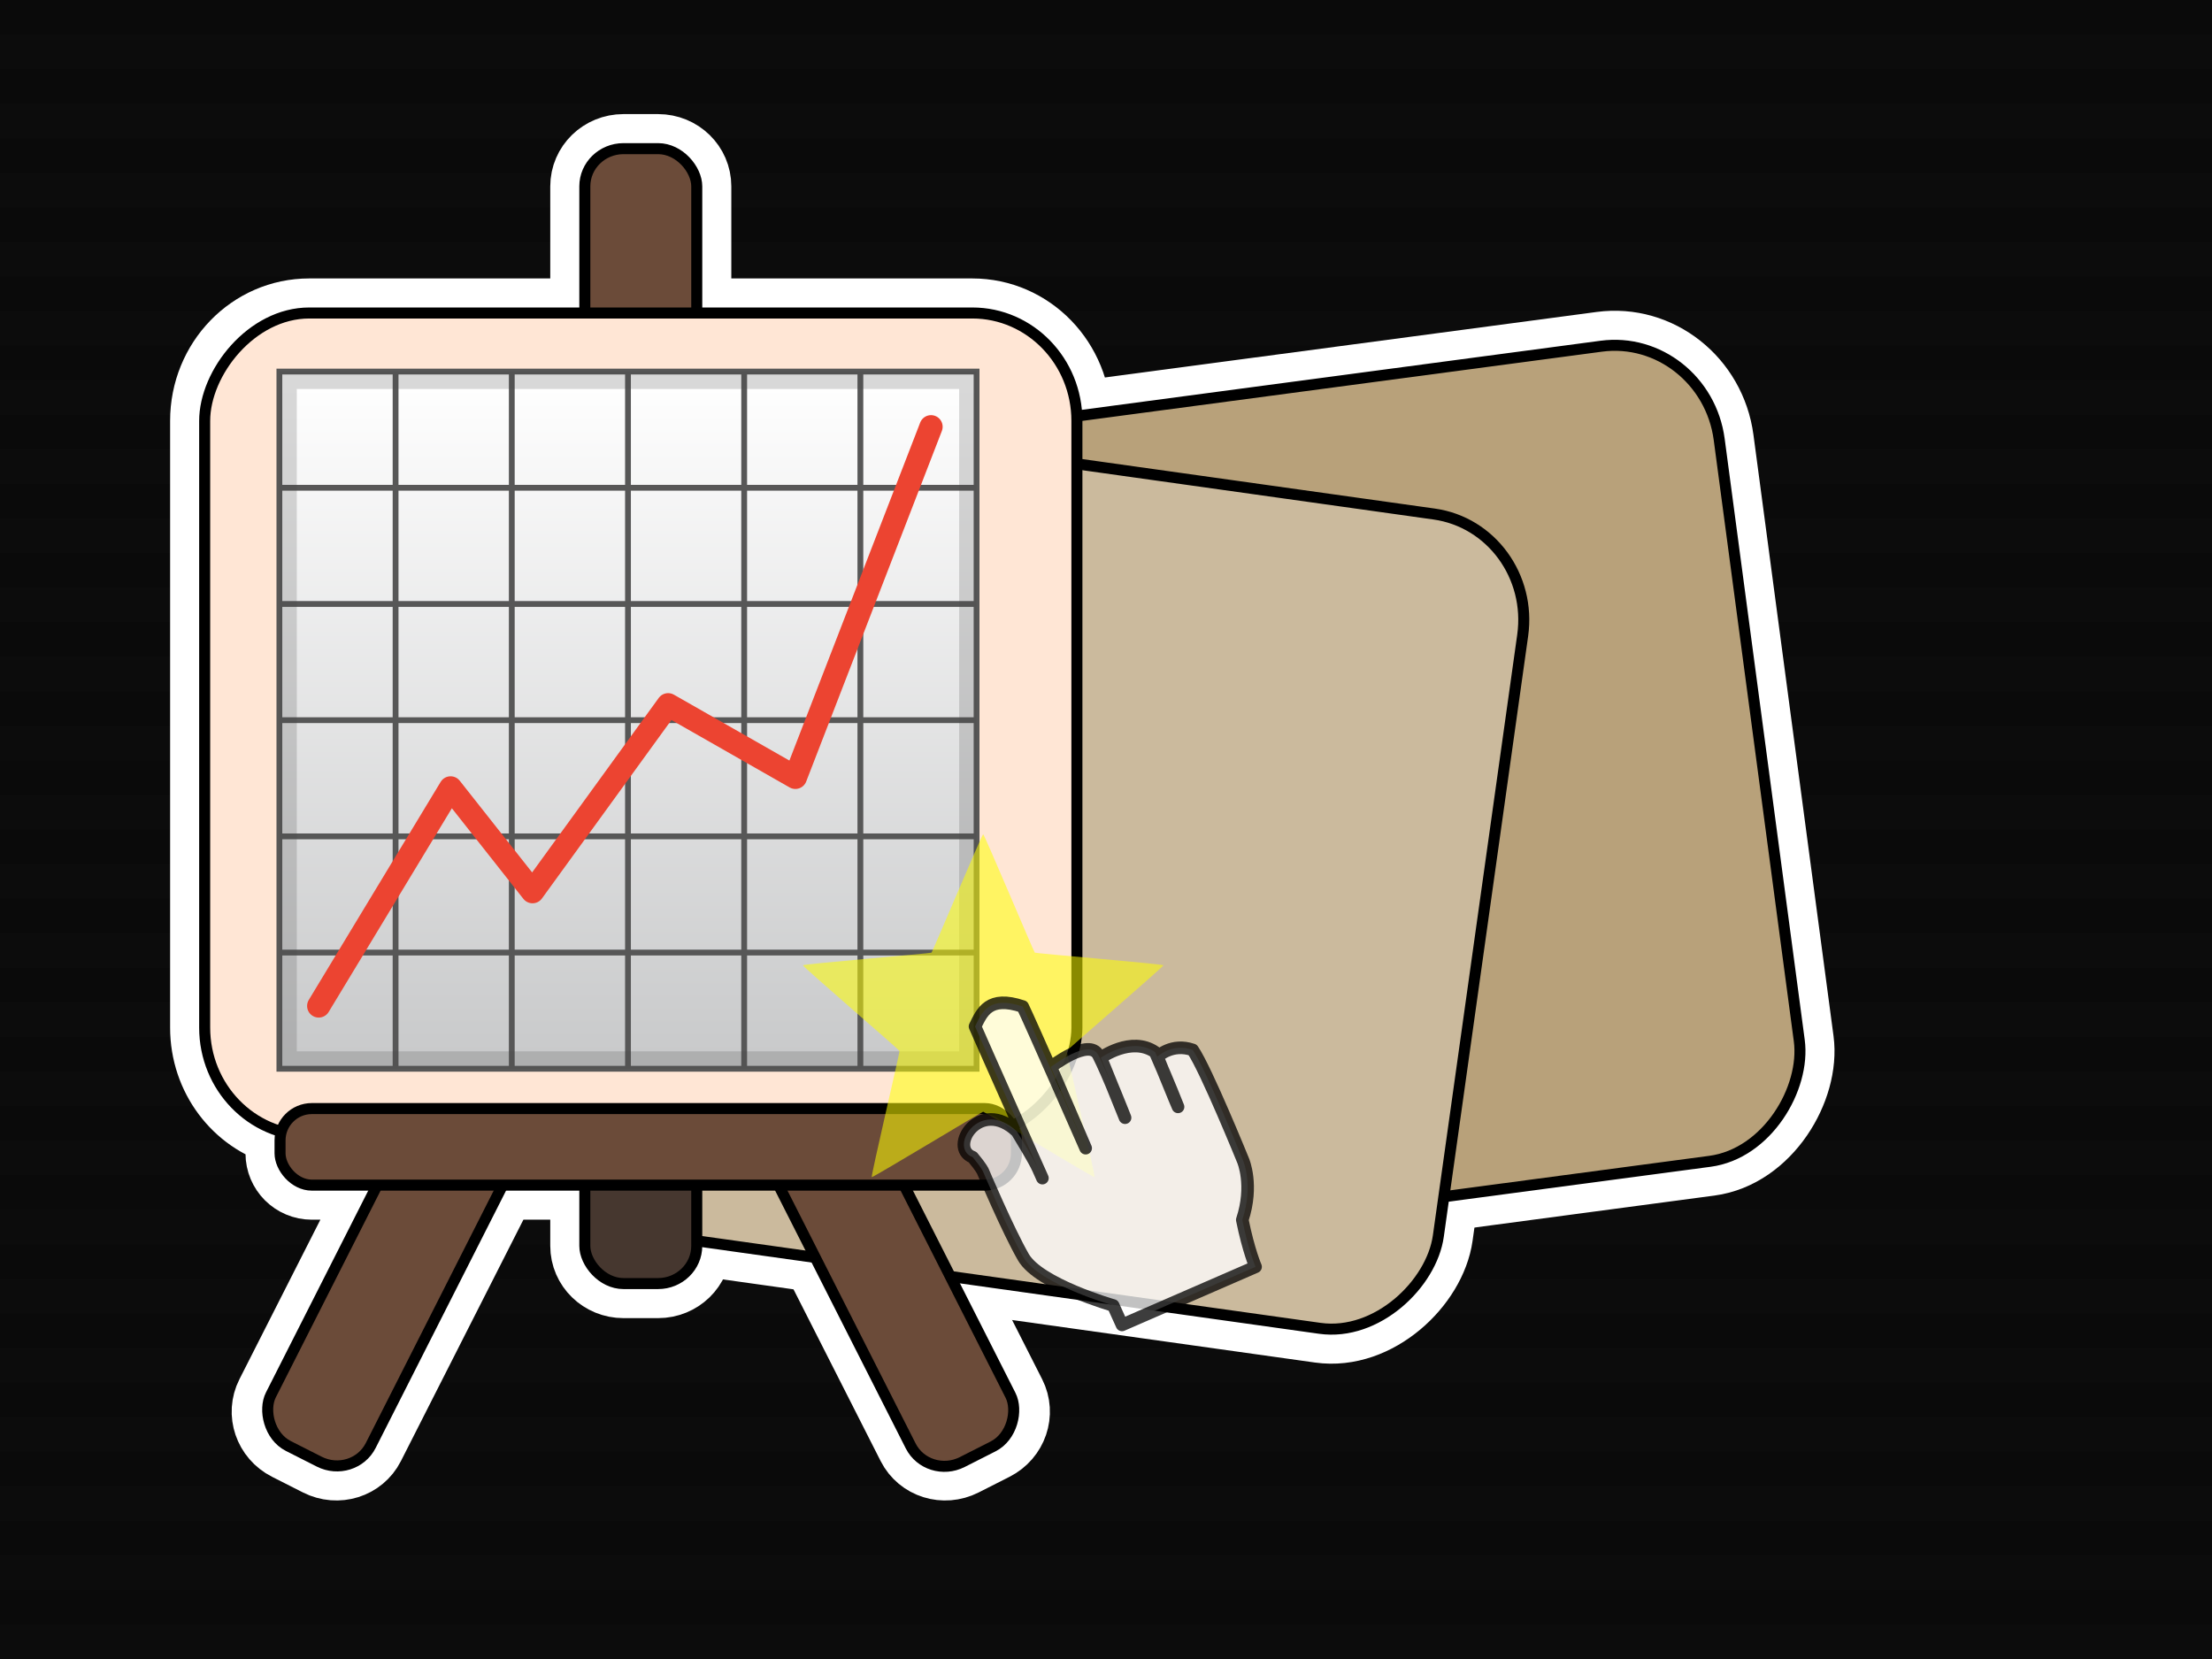 <?xml version="1.0" encoding="UTF-8" standalone="no"?>
<!-- Created with Inkscape (http://www.inkscape.org/) -->

<svg
   xmlns:dc="http://purl.org/dc/elements/1.1/"
   xmlns:cc="http://creativecommons.org/ns#"
   xmlns:rdf="http://www.w3.org/1999/02/22-rdf-syntax-ns#"
   xmlns:svg="http://www.w3.org/2000/svg"
   xmlns="http://www.w3.org/2000/svg"
   xmlns:sodipodi="http://sodipodi.sourceforge.net/DTD/sodipodi-0.dtd"
   xmlns:inkscape="http://www.inkscape.org/namespaces/inkscape"
   version="1.0"
   width="100%"
   height="100%"
   viewBox="0 0 640 480"
   id="svg2"
   inkscape:version="0.91 r13725"
   sodipodi:docname="impress.svg">
  <rect x="0" y="0" width="640" height="480" fill="#333333" stroke="none"/>
  <sodipodi:namedview
     pagecolor="#ffffff"
     bordercolor="#666666"
     borderopacity="1"
     objecttolerance="10"
     gridtolerance="10"
     guidetolerance="10"
     inkscape:pageopacity="0"
     inkscape:pageshadow="2"
     inkscape:window-width="984"
     inkscape:window-height="650"
     id="namedview35"
     showgrid="false"
     inkscape:zoom="0.53382999"
     inkscape:cx="364.89207"
     inkscape:cy="182.99152"
     inkscape:window-x="217"
     inkscape:window-y="75"
     inkscape:window-maximized="0"
     inkscape:current-layer="svg2" />
  <defs
     id="defs4">
    <linearGradient
       gradientTransform="matrix(1.681,0,0,1.681,74.11,100.782)"
       id="SVGID_1_"
       gradientUnits="userSpaceOnUse"
       x1="64"
       x2="64"
       y1="4.378"
       y2="123.545">
      <stop
         offset="0"
         style="stop-color:#FFFFFF"
         id="stop8" />
      <stop
         offset="1"
         style="stop-color:#C8C9CA"
         id="stop10" />
    </linearGradient>
  </defs>
  <g
     style="opacity:0.8"
     id="splashbg">
    <rect
       x="0"
       y="0"
       width="640"
       height="480"
       style="fill:black;fill-opacity:0.95;"
       id="rect5" />
    <path
       d="M 0 0 L 0 10 L 640 10 L 640 0 L 0 0 z M 0 20 L 0 30 L 640 30 L 640 20 L 0 20 z M 0 40 L 0 50 L 640 50 L 640 40 L 0 40 z M 0 60 L 0 70 L 640 70 L 640 60 L 0 60 z M 0 80 L 0 90 L 640 90 L 640 80 L 0 80 z M 0 100 L 0 110 L 640 110 L 640 100 L 0 100 z M 0 120 L 0 130 L 640 130 L 640 120 L 0 120 z M 0 140 L 0 150 L 640 150 L 640 140 L 0 140 z M 0 160 L 0 170 L 640 170 L 640 160 L 0 160 z M 0 180 L 0 190 L 640 190 L 640 180 L 0 180 z M 0 200 L 0 210 L 640 210 L 640 200 L 0 200 z M 0 220 L 0 230 L 640 230 L 640 220 L 0 220 z M 0 240 L 0 250 L 640 250 L 640 240 L 0 240 z M 0 260 L 0 270 L 640 270 L 640 260 L 0 260 z M 0 280 L 0 290 L 640 290 L 640 280 L 0 280 z M 0 300 L 0 310 L 640 310 L 640 300 L 0 300 z M 0 320 L 0 330 L 640 330 L 640 320 L 0 320 z M 0 340 L 0 350 L 640 350 L 640 340 L 0 340 z M 0 360 L 0 370 L 640 370 L 640 360 L 0 360 z M 0 380 L 0 390 L 640 390 L 640 380 L 0 380 z M 0 400 L 0 410 L 640 410 L 640 400 L 0 400 z M 0 420 L 0 430 L 640 430 L 640 420 L 0 420 z M 0 440 L 0 450 L 640 450 L 640 440 L 0 440 z M 0 460 L 0 470 L 640 470 L 640 460 L 0 460 z "
       style="fill:black;"
       id="path7" />
  </g>
  <rect
     transform="matrix(-0.991,0.132,0.132,0.991,0,0)"
     ry="31.221"
     rx="30.264"
     y="160.502"
     x="-476.394"
     height="237.979"
     width="252.363"
     id="rect4247"
     style="color:#000000;display:inline;overflow:visible;visibility:visible;fill:none;fill-opacity:1;fill-rule:evenodd;stroke:#ffffff;stroke-width:20;stroke-linecap:round;stroke-linejoin:round;stroke-miterlimit:4;stroke-dasharray:none;stroke-dashoffset:0;stroke-opacity:1;marker:none;enable-background:accumulate" />
  <rect
     style="color:#000000;display:inline;overflow:visible;visibility:visible;fill:none;fill-opacity:1;fill-rule:evenodd;stroke:#ffffff;stroke-width:20;stroke-linecap:round;stroke-linejoin:round;stroke-miterlimit:4;stroke-dasharray:none;stroke-dashoffset:0;stroke-opacity:1;marker:none;enable-background:accumulate"
     id="rect4232"
     width="252.363"
     height="237.979"
     x="-461.974"
     y="89.613"
     rx="30.264"
     ry="31.221"
     transform="matrix(-0.99,-0.139,-0.139,0.99,0,0)" />
  <path
     inkscape:connector-curvature="0"
     style="color:#000000;display:inline;overflow:visible;visibility:visible;fill:none;fill-opacity:1;stroke:#ffffff;stroke-width:20;stroke-linecap:round;stroke-linejoin:round;stroke-miterlimit:4;stroke-dasharray:none;stroke-dashoffset:0;stroke-opacity:1;marker:none;enable-background:accumulate"
     d="m 180.391,43.01 c -6.195,0 -11.184,4.863 -11.184,10.904 l 0,36.645 -79.725,0 c -16.766,0 -30.264,13.924 -30.264,31.221 l 0,175.537 c 0,14.401 9.358,26.456 22.168,30.092 -0.23,0.806 -0.359,1.655 -0.359,2.537 l 0,3.748 c 0,5.097 4.104,9.201 9.203,9.201 l 18.752,0 -30.789,60.682 c -2.734,5.388 -0.488,11.982 5.037,14.783 l 8.936,4.529 c 5.525,2.802 12.174,0.72 14.908,-4.668 l 38.223,-75.326 23.91,0 0,17.576 c 0,6.041 4.988,10.904 11.184,10.904 l 10.02,0 c 6.195,0 11.182,-4.863 11.182,-10.904 l 0,-17.576 23.912,0 38.221,75.328 c 2.734,5.388 9.383,7.47 14.908,4.668 l 8.936,-4.531 c 5.525,-2.802 7.773,-9.395 5.039,-14.783 l -30.791,-60.682 23.062,0 c 5.099,0 9.203,-4.104 9.203,-9.201 l 0,-3.748 c 0,-1.397 -0.317,-2.713 -0.869,-3.896 10.819,-4.75 18.367,-15.798 18.367,-28.732 l 0,-175.537 c 0,-17.296 -13.497,-31.221 -30.264,-31.221 l -79.725,0 0,-36.645 c 0,-6.041 -4.986,-10.904 -11.182,-10.904 l -10.02,0 z"
     id="rect4195" />
  <rect
     style="color:#000000;display:inline;overflow:visible;visibility:visible;fill:#b8a17a;fill-opacity:1;fill-rule:evenodd;stroke:#000000;stroke-width:3.19;stroke-linecap:round;stroke-linejoin:round;stroke-miterlimit:4;stroke-dasharray:none;stroke-dashoffset:0;stroke-opacity:1;marker:none;enable-background:accumulate"
     id="rect4249"
     width="252.363"
     height="237.979"
     x="-476.394"
     y="160.502"
     rx="30.264"
     ry="31.221"
     transform="matrix(-0.991,0.132,0.132,0.991,0,0)" />
  <rect
     transform="matrix(-0.99,-0.139,-0.139,0.99,0,0)"
     ry="31.221"
     rx="30.264"
     y="89.613"
     x="-461.974"
     height="237.979"
     width="252.363"
     id="rect5793-3"
     style="color:#000000;display:inline;overflow:visible;visibility:visible;fill:#cbba9d;fill-opacity:1;fill-rule:evenodd;stroke:#000000;stroke-width:3.19;stroke-linecap:round;stroke-linejoin:round;stroke-miterlimit:4;stroke-dasharray:none;stroke-dashoffset:0;stroke-opacity:1;marker:none;enable-background:accumulate" />
  <rect
     ry="10.905"
     rx="11.183"
     y="233.36"
     x="169.207"
     height="138.015"
     width="32.385"
     id="rect4269"
     style="color:#000000;display:inline;overflow:visible;visibility:visible;fill:#46372f;fill-opacity:1;stroke:#000000;stroke-width:3.19;stroke-linecap:round;stroke-linejoin:round;stroke-miterlimit:4;stroke-dasharray:none;stroke-dashoffset:0;stroke-opacity:1;marker:none;enable-background:accumulate" />
  <rect
     ry="10.905"
     rx="11.182"
     y="197.464"
     x="252.344"
     height="138.024"
     width="32.382"
     id="rect4265"
     style="color:#000000;display:inline;overflow:visible;visibility:visible;fill:#6b4b39;fill-opacity:1;stroke:#000000;stroke-width:3.19;stroke-linecap:round;stroke-linejoin:round;stroke-miterlimit:4;stroke-dasharray:none;stroke-dashoffset:0;stroke-opacity:1;marker:none;enable-background:accumulate"
     transform="matrix(0.892,0.452,-0.452,0.892,0,0)" />
  <rect
     transform="matrix(-0.892,0.452,0.452,0.892,0,0)"
     style="color:#000000;display:inline;overflow:visible;visibility:visible;fill:#6b4b39;fill-opacity:1;stroke:#000000;stroke-width:3.19;stroke-linecap:round;stroke-linejoin:round;stroke-miterlimit:4;stroke-dasharray:none;stroke-dashoffset:0;stroke-opacity:1;marker:none;enable-background:accumulate"
     id="rect4267"
     width="32.382"
     height="138.024"
     x="-78.323"
     y="365.16"
     rx="11.182"
     ry="10.905" />
  <rect
     style="color:#000000;display:inline;overflow:visible;visibility:visible;fill:#6b4b39;fill-opacity:1;stroke:#000000;stroke-width:3.19;stroke-linecap:round;stroke-linejoin:round;stroke-miterlimit:4;stroke-dasharray:none;stroke-dashoffset:0;stroke-opacity:1;marker:none;enable-background:accumulate"
     id="rect4261"
     width="32.385"
     height="138.015"
     x="169.207"
     y="43.009"
     rx="11.183"
     ry="10.905" />
  <rect
     style="color:#000000;display:inline;overflow:visible;visibility:visible;fill:#ffe6d5;fill-opacity:1;fill-rule:evenodd;stroke:#000000;stroke-width:3.19;stroke-linecap:round;stroke-linejoin:round;stroke-miterlimit:4;stroke-dasharray:none;stroke-dashoffset:0;stroke-opacity:1;marker:none;enable-background:accumulate"
     id="rect5793"
     width="252.363"
     height="237.979"
     x="-311.581"
     y="90.558"
     rx="30.264"
     ry="31.221"
     transform="scale(-1,1)" />
  <rect
     style="color:#000000;display:inline;overflow:visible;visibility:visible;fill:#6b4b39;fill-opacity:1;fill-rule:evenodd;stroke:#000000;stroke-width:3.19;stroke-linecap:round;stroke-linejoin:round;stroke-miterlimit:4;stroke-dasharray:none;stroke-dashoffset:0;stroke-opacity:1;marker:none;enable-background:accumulate"
     id="rect4263"
     width="213.056"
     height="22.151"
     x="81.027"
     y="320.744"
     rx="9.204"
     ry="9.201" />
  <g
     id="g4293">
    <rect
       id="rect12"
       y="107.507"
       x="80.835"
       width="201.742"
       style="fill:url(#SVGID_1_)"
       height="201.742" />
    <g
       id="g14"
       transform="matrix(1.681,0,0,1.681,74.11,100.782)">
      <rect
         id="rect16"
         y="4"
         x="4"
         width="120"
         style="fill:none;stroke:#575757;stroke-miterlimit:10"
         height="120" />
      <line
         id="line18"
         y2="104"
         y1="104"
         x2="124"
         x1="4"
         style="fill:none;stroke:#575757;stroke-miterlimit:10" />
      <line
         id="line20"
         y2="84"
         y1="84"
         x2="124"
         x1="4"
         style="fill:none;stroke:#575757;stroke-miterlimit:10" />
      <line
         id="line22"
         y2="64"
         y1="64"
         x2="124"
         x1="4"
         style="fill:none;stroke:#575757;stroke-miterlimit:10" />
      <line
         id="line24"
         y2="44"
         y1="44"
         x2="124"
         x1="4"
         style="fill:none;stroke:#575757;stroke-miterlimit:10" />
      <line
         id="line26"
         y2="24"
         y1="24"
         x2="124"
         x1="4"
         style="fill:none;stroke:#575757;stroke-miterlimit:10" />
      <line
         id="line28"
         y2="124"
         y1="4"
         x2="104"
         x1="104"
         style="fill:none;stroke:#575757;stroke-miterlimit:10" />
      <line
         id="line30"
         y2="124"
         y1="4"
         x2="84"
         x1="84"
         style="fill:none;stroke:#575757;stroke-miterlimit:10" />
      <line
         id="line32"
         y2="124"
         y1="4"
         x2="64"
         x1="64"
         style="fill:none;stroke:#575757;stroke-miterlimit:10" />
      <line
         id="line34"
         y2="124"
         y1="4"
         x2="44"
         x1="44"
         style="fill:none;stroke:#575757;stroke-miterlimit:10" />
      <line
         id="line36"
         y2="124"
         y1="4"
         x2="24"
         x1="24"
         style="fill:none;stroke:#575757;stroke-miterlimit:10" />
    </g>
    <polyline
       id="polyline38"
       style="fill:none;stroke:#ec4431;stroke-width:4;stroke-linecap:round;stroke-linejoin:round;stroke-miterlimit:10"
       points=" 10.77,113.19 33.47,75.66 47.57,93.52 70.91,61.35 92.81,73.84 116.16,13.5 "
       transform="matrix(1.681,0,0,1.681,74.11,100.782)" />
    <g
       id="g40"
       style="opacity:0.2"
       transform="matrix(1.681,0,0,1.681,74.11,100.782)">
      <path
         inkscape:connector-curvature="0"
         id="path42"
         style="fill:#424242"
         d="M 121,7 121,121 7,121 7,7 121,7 m 3,-3 -120,0 0,120 120,0 0,-120 0,0 z" />
    </g>
  </g>
  <path
     style="fill:#ffff00;fill-opacity:0.54;fill-rule:nonzero;marker:none"
     id="p3327-3"
     d="m 284.46,241.381 c 0.353,0 14.65,34.042 14.944,34.254 0.306,0.224 37.09,3.283 37.207,3.648 0.118,0.341 -27.841,24.428 -27.97,24.793 -0.106,0.341 8.343,36.278 8.049,36.501 -0.306,0.212 -31.877,-18.921 -32.23,-18.921 -0.365,0 -31.936,19.133 -32.23,18.921 -0.306,-0.224 8.143,-36.16 8.037,-36.501 -0.118,-0.365 -28.088,-24.452 -27.97,-24.793 0.118,-0.365 36.901,-3.424 37.207,-3.648 0.306,-0.212 14.591,-34.254 14.956,-34.254 z"
     inkscape:connector-curvature="0" />
  <path
     style="opacity:0.76;fill:#ffffff;stroke:#000000;stroke-width:3.646px;stroke-linecap:butt;stroke-linejoin:round;stroke-opacity:1"
     id="p3329"
     d="m 324.635,383.341 c -0.505,-1.137 -2.549,-5.629 -2.549,-5.629 0,0 -21.479,-6.128 -25.999,-13.987 -4.52,-7.859 -11.687,-24.792 -11.687,-24.792 0,0 -0.383,-1.024 -2.979,-4.124 -7.198,-2.703 2.109,-17.567 12.829,-7.422 5.19,8.613 5.602,9.433 7.335,13.441 0.638,1.437 -17.226,-38.601 -19.481,-43.835 1.993,-4.064 3.962,-9.096 13.8,-5.775 1.88,3.8 18.213,40.982 18.213,40.982 l -10.095,-23.468 c 0,0 11.118,-8.692 13.8,-3.409 2.702,5.274 7.692,18.061 7.692,18.061 l -7.012,-17.336 c 0,0 8.815,-6.402 15.713,-1.631 3.784,8.568 6.63,15.833 6.63,15.833 0,0 -0.368,-0.721 -5.985,-14.543 0.279,-0.124 4.19,-4.012 10.224,-1.94 3.922,5.76 14.602,32.05 14.602,32.05 0,0 3.068,7.119 -0.251,17.123 1.802,8.947 3.839,13.585 3.839,13.585 l -38.641,16.814 z"
     inkscape:connector-curvature="0" />
</svg>
